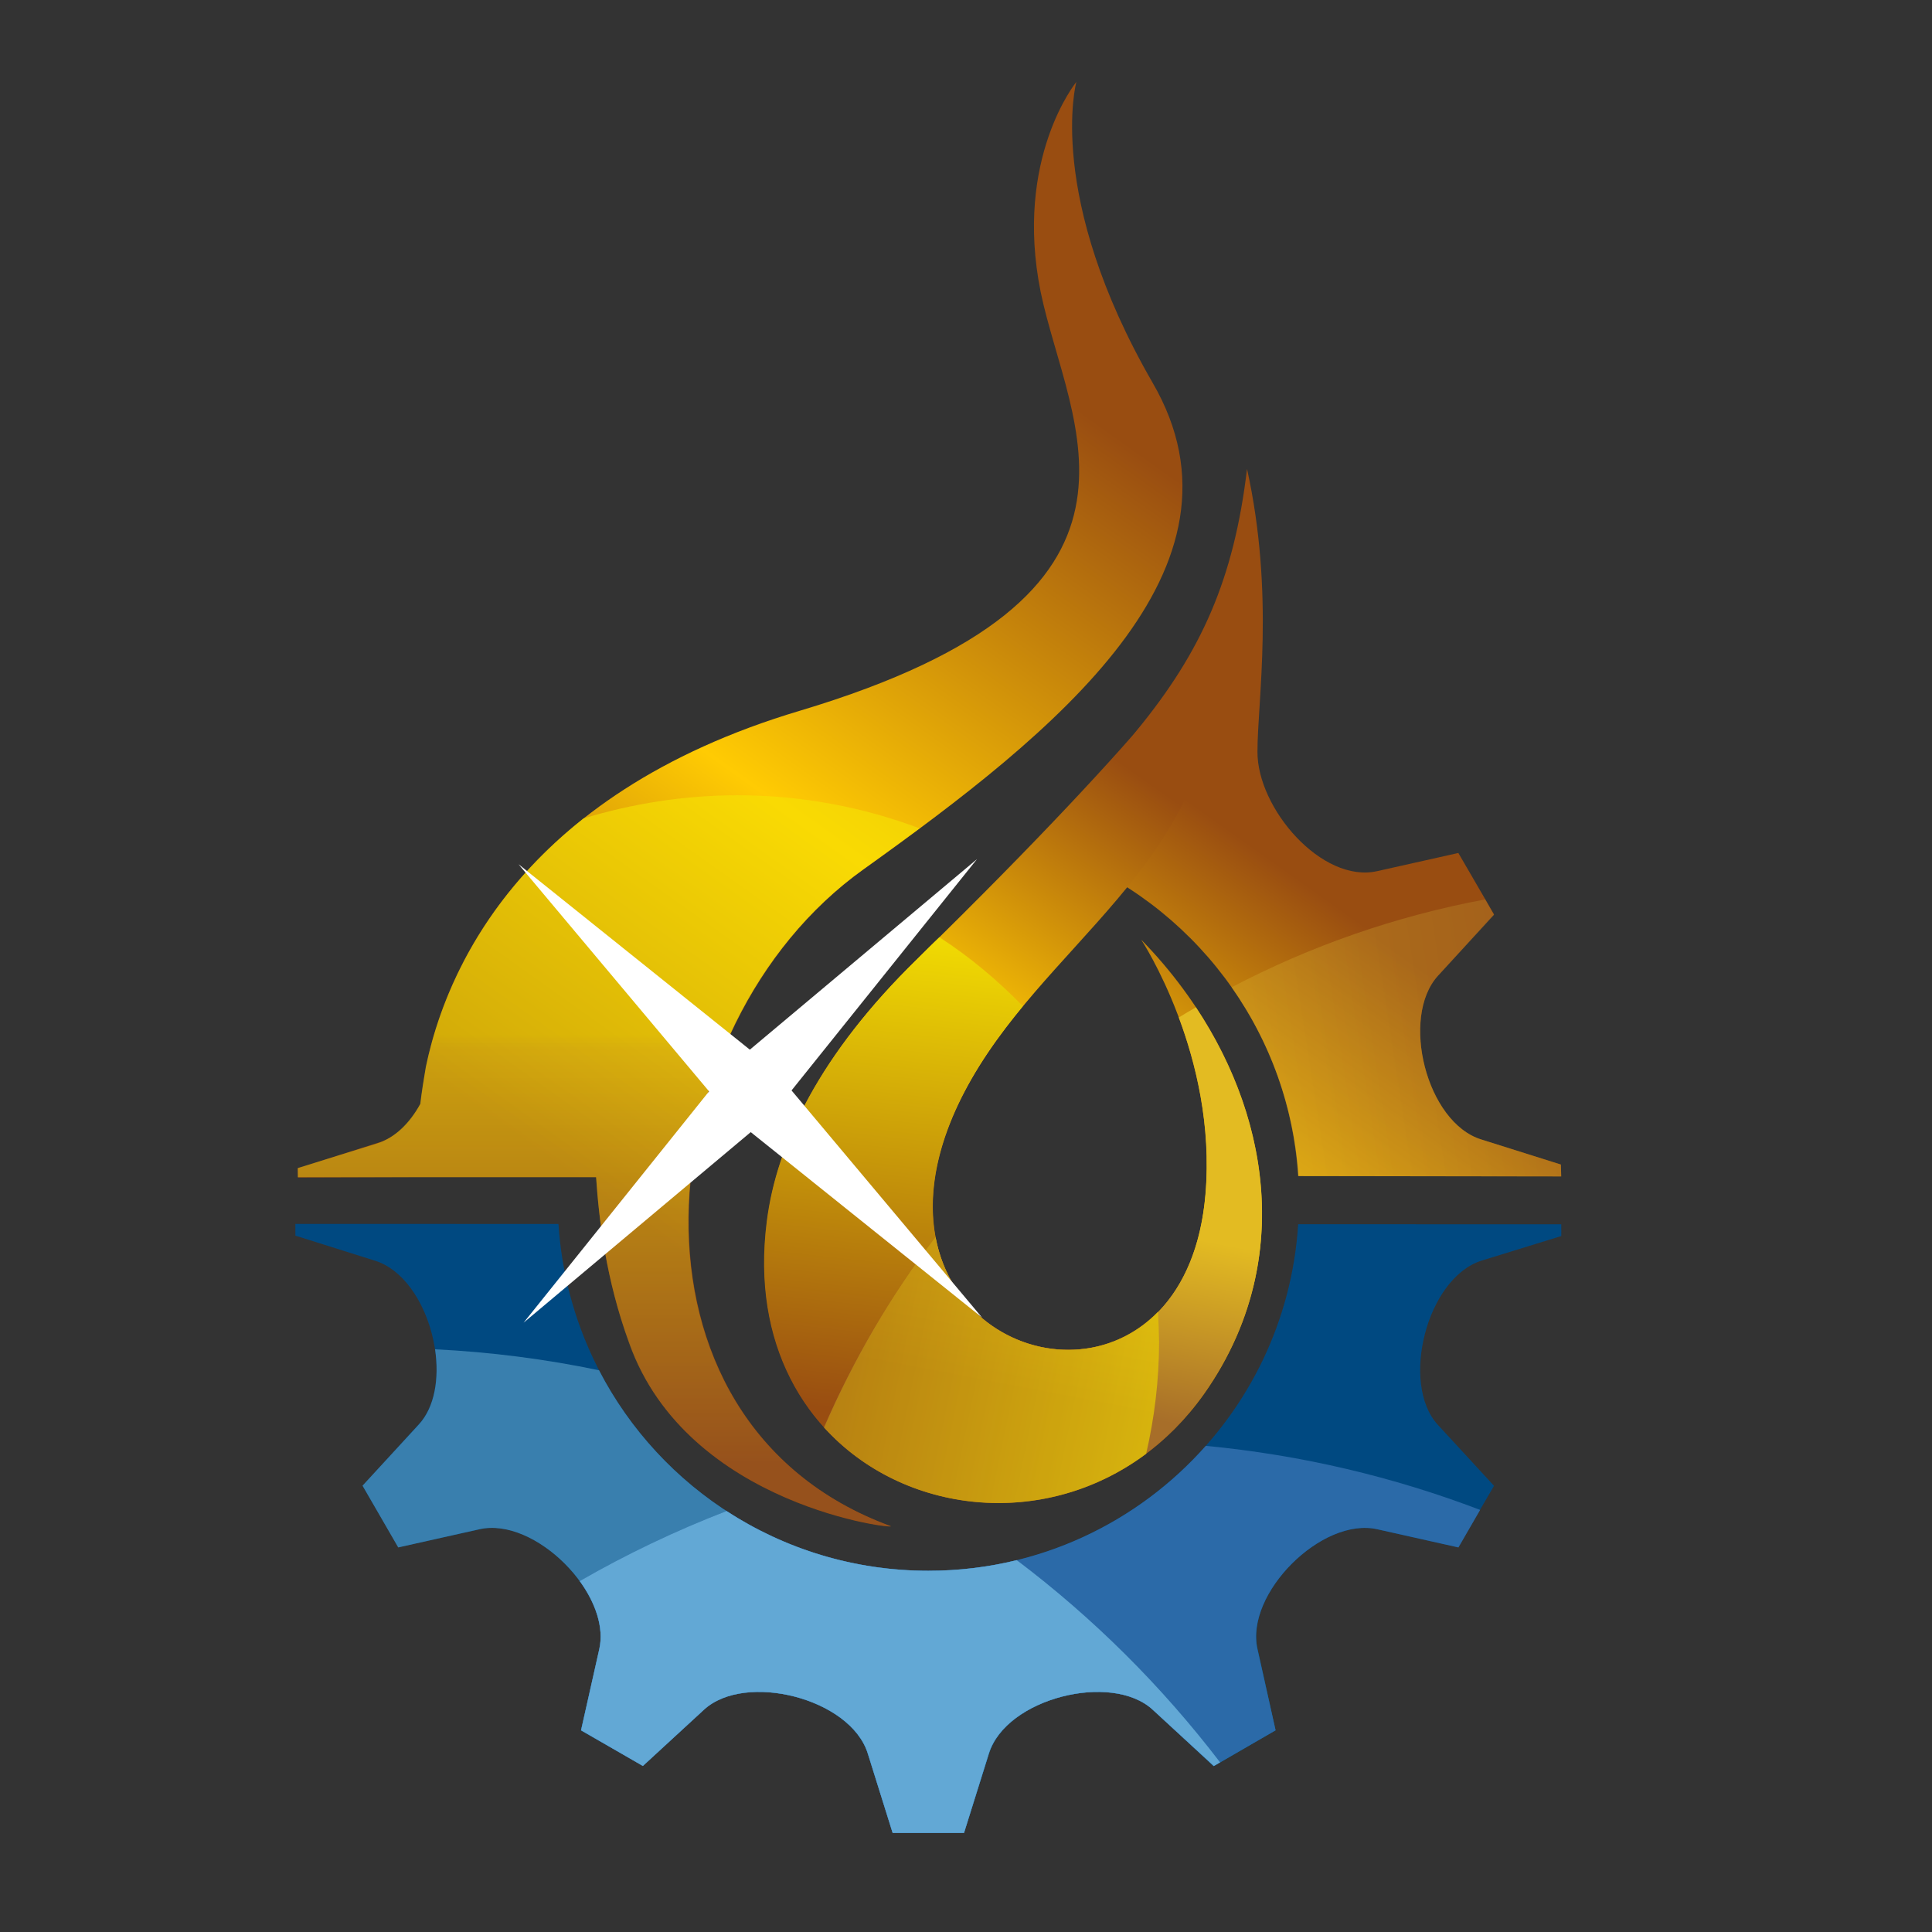 <?xml version="1.0" encoding="UTF-8" standalone="no"?>
<!DOCTYPE svg PUBLIC "-//W3C//DTD SVG 1.1//EN" "http://www.w3.org/Graphics/SVG/1.1/DTD/svg11.dtd">
<svg width="100%" height="100%" viewBox="0 0 1125 1125" version="1.1" xmlns="http://www.w3.org/2000/svg" xmlns:xlink="http://www.w3.org/1999/xlink" xml:space="preserve" xmlns:serif="http://www.serif.com/" style="fill-rule:evenodd;clip-rule:evenodd;stroke-linejoin:round;stroke-miterlimit:2;">
    <rect x="0" y="0" width="1125" height="1125" fill="#333333" stroke="none"/>
    <g id="Layer-1" serif:id="Layer 1" transform="matrix(4.167,0,0,4.167,0,0)">
        <g transform="matrix(-4.768,90.984,90.984,4.768,127.582,212.773)">
            <path d="M-0.488,0.566C-0.191,0.563 0.057,0.328 0.073,0.027C0.088,-0.274 -0.133,-0.532 -0.429,-0.567L-0.408,-0.97L-0.39,-0.969L-0.358,-0.845C-0.336,-0.759 -0.176,-0.71 -0.111,-0.765L-0.012,-0.846L0.079,-0.786L0.045,-0.663C0.021,-0.58 0.133,-0.456 0.219,-0.47L0.345,-0.492L0.394,-0.394L0.303,-0.305C0.242,-0.245 0.274,-0.082 0.357,-0.051L0.477,-0.006L0.471,0.103L0.348,0.135C0.261,0.157 0.213,0.316 0.267,0.382L0.349,0.48L0.289,0.572L0.166,0.538C0.082,0.514 -0.042,0.626 -0.027,0.712L-0.006,0.837L-0.103,0.887L-0.192,0.796C-0.252,0.735 -0.416,0.767 -0.447,0.85L-0.491,0.97L-0.509,0.969L-0.488,0.566Z" style="fill:url(#_Linear1);fill-rule:nonzero;"/>
        </g>
        <g transform="matrix(1,0,0,1,170.494,198.41)">
            <path d="M0,47.862L-0.876,48.367L-9.422,40.501C-15.153,35.22 -29.896,38.884 -32.314,46.623L-35.783,57.722L-45.757,57.722L-49.226,46.623C-51.644,38.884 -66.379,35.22 -72.114,40.501L-80.661,48.367L-89.295,43.383L-86.749,32.028C-85.012,24.283 -95.75,13.548 -103.492,15.285L-114.847,17.831L-119.834,9.197L-111.965,0.65C-109.729,-1.778 -109.096,-5.819 -109.698,-9.86C-101.886,-9.476 -94.232,-8.483 -86.786,-6.93C-78.176,9.716 -60.803,21.091 -40.77,21.091C-36.51,21.091 -32.368,20.579 -28.408,19.609C-17.706,27.691 -8.143,37.208 0,47.862" style="fill:rgb(57,127,174);"/>
        </g>
        <g transform="matrix(1,0,0,1,206.836,247.182)">
            <path d="M0,-36.187L-3.031,-30.941L-14.386,-33.487C-22.125,-35.224 -32.867,-24.489 -31.129,-16.744L-28.583,-5.388L-37.218,-0.405L-45.764,-8.271C-51.495,-13.551 -66.238,-9.887 -68.656,-2.149L-72.125,8.951L-82.099,8.951L-85.567,-2.149C-87.985,-9.887 -102.721,-13.551 -108.456,-8.271L-117.002,-0.405L-125.637,-5.388L-123.091,-16.744C-122.414,-19.76 -123.63,-23.229 -125.822,-26.24C-119.286,-30.004 -112.426,-33.278 -105.308,-36.026C-97.195,-30.746 -87.51,-27.681 -77.112,-27.681C-61.672,-27.681 -47.818,-34.429 -38.336,-45.138C-24.953,-43.865 -12.097,-40.8 0,-36.187" style="fill:rgb(43,106,168);"/>
        </g>
        <g transform="matrix(1,0,0,1,170.494,221.016)">
            <path d="M0,25.256L-0.876,25.761L-9.422,17.895C-15.153,12.614 -29.896,16.278 -32.314,24.017L-35.783,35.116L-45.757,35.116L-49.226,24.017C-51.644,16.278 -66.379,12.614 -72.114,17.895L-80.661,25.761L-89.295,20.777L-86.749,9.422C-86.072,6.405 -87.288,2.937 -89.48,-0.074C-82.944,-3.839 -76.084,-7.112 -68.966,-9.86C-60.854,-4.58 -51.168,-1.515 -40.77,-1.515C-36.51,-1.515 -32.368,-2.027 -28.408,-2.997C-17.706,5.085 -8.143,14.602 0,25.256" style="fill:rgb(98,168,213);"/>
        </g>
        <g transform="matrix(47.847,-68.333,-68.333,-47.847,139.793,195.467)">
            <path d="M1.048,0.455C0.969,0.461 0.887,0.436 0.805,0.445C0.864,0.214 0.786,-0.039 0.592,-0.195L0.844,-0.556L0.86,-0.544L0.818,-0.411C0.788,-0.319 0.908,-0.182 1.001,-0.194L1.139,-0.212L1.189,-0.104L1.086,-0.01C1.016,0.054 1.057,0.215 1.135,0.269C1.205,0.318 1.367,0.396 1.513,0.555C1.349,0.467 1.218,0.442 1.048,0.455Z" style="fill:url(#_Linear2);fill-rule:nonzero;"/>
        </g>
        <g transform="matrix(46.842,-66.898,-66.898,-46.842,132.122,189.025)">
            <path d="M0.524,0.426C0.296,0.469 0.128,0.442 0.009,0.379C-0.418,0.154 -0.233,-0.4 0.196,-0.403C0.505,-0.404 0.716,-0.161 0.771,0.131C0.771,0.131 0.684,-0.089 0.477,-0.209C0.067,-0.447 -0.134,0.203 0.435,0.234C0.718,0.249 0.997,0.098 1.27,0.329C1.27,0.329 1.103,0.317 0.524,0.426Z" style="fill:url(#_Linear3);fill-rule:nonzero;"/>
        </g>
        <g transform="matrix(-8.621,77.585,77.585,8.621,140.86,121.04)">
            <path d="M0.183,-0.143C0.371,-0.297 0.539,-0.357 0.68,-0.359C1.125,-0.366 1.261,0.102 1.018,0.361C0.952,0.369 0.885,0.37 0.816,0.363C0.798,0.361 0.781,0.358 0.763,0.355C0.971,0.193 0.794,-0.219 0.361,-0.012C0.321,0.007 0.283,0.03 0.246,0.054C0.205,0.004 0.169,-0.05 0.14,-0.108C0.154,-0.12 0.168,-0.131 0.183,-0.143Z" style="fill:url(#_Linear4);fill-rule:nonzero;"/>
        </g>
        <g transform="matrix(1,0,0,1,-70.272,-23.424)">
            <g opacity="0.41">
                <g transform="matrix(-51.148,8.046,8.046,51.148,297.022,166.265)">
                    <path d="M0.315,-0.385L0.298,-0.34L0.473,-0.201C0.591,-0.107 0.566,0.185 0.425,0.254L0.224,0.354L0.229,0.385L0.93,0.274C0.912,0.086 0.949,-0.097 1.028,-0.257C0.801,-0.334 0.561,-0.378 0.315,-0.385Z" style="fill:url(#_Linear5);"/>
                </g>
            </g>
        </g>
        <g transform="matrix(4.884,-25.574,-25.574,-4.884,148.708,196.089)">
            <path d="M2.149,-0.216C1.924,-0.353 1.609,-0.497 1.244,-0.535C0.116,-0.651 -0,0.55 0.745,0.845C0.394,1.021 0.019,1.155 -0.369,1.242C-0.827,0.634 -0.649,-0.345 0.191,-0.727C0.924,-1.062 1.68,-0.824 2.22,-0.296C2.197,-0.269 2.173,-0.242 2.149,-0.216Z" style="fill:url(#_Linear6);fill-rule:nonzero;"/>
        </g>
        <g transform="matrix(1,0,0,1,-70.272,-23.424)">
            <g opacity="0.75">
                <g transform="matrix(107.473,22.414,22.414,-107.473,149.786,207.297)">
                    <path d="M0.733,0.158C0.736,0.146 0.739,0.134 0.742,0.121C0.752,0.073 0.756,0.025 0.755,-0.022C0.647,-0.144 0.468,-0.161 0.347,-0.073C0.366,0.02 0.396,0.109 0.436,0.193C0.491,0.062 0.662,0.047 0.733,0.158Z" style="fill:url(#_Linear7);"/>
                </g>
            </g>
        </g>
        <g transform="matrix(73.83,-105.44,-105.44,-73.83,90.505,171.731)">
            <path d="M1.078,0.234C0.976,0.126 0.899,-0.084 0.556,0.187C0.304,0.387 0.098,0.338 0.006,0.298C-0.007,0.292 -0.019,0.286 -0.03,0.28C-0.054,0.277 -0.076,0.281 -0.092,0.294L-0.164,0.349L-0.172,0.343L-0.098,0.238L-0.098,0.238L0.014,0.078C-0.021,0.05 -0.071,0.006 -0.113,-0.055C-0.223,-0.209 -0.11,-0.413 -0.113,-0.401C-0.197,-0.084 0.179,0.129 0.454,0.032C0.695,-0.053 0.969,-0.134 1.067,0.078C1.166,0.29 1.287,0.333 1.287,0.333C1.287,0.333 1.18,0.341 1.078,0.234Z" style="fill:url(#_Linear8);fill-rule:nonzero;"/>
        </g>
        <g transform="matrix(1,0,0,1,-70.272,-23.424)">
            <g opacity="0.6">
                <g transform="matrix(0,-98.277,-98.277,0,155.332,227.822)">
                    <path d="M0.563,0.26C0.649,0.242 0.794,0.19 0.916,0.036C0.937,-0.033 0.949,-0.107 0.949,-0.183C0.949,-0.275 0.932,-0.362 0.902,-0.442C0.882,-0.415 0.863,-0.388 0.844,-0.362C0.622,-0.051 0.058,0.003 -0.09,-0.4C-0.095,-0.416 -0.063,-0.112 0.17,-0.029C0.261,0.004 0.347,0.014 0.406,0.018L0.406,0.274L0.406,0.274L0.406,0.442L0.419,0.442L0.454,0.329C0.462,0.304 0.483,0.283 0.51,0.268C0.527,0.266 0.545,0.263 0.563,0.26Z" style="fill:url(#_Linear9);"/>
                </g>
            </g>
        </g>
        <g transform="matrix(1,0,0,1,136.53,184.833)">
            <path d="M0,-64.783L-25.92,-32.455L0.707,-0.71L-31.621,-26.63L-63.362,0L-37.447,-32.327L-64.073,-64.069L-31.746,-38.153L0,-64.783Z" style="fill:white;"/>
        </g>
    </g>
    <defs>
        <linearGradient id="_Linear1" x1="0" y1="0" x2="1" y2="0" gradientUnits="userSpaceOnUse" gradientTransform="matrix(1,-6.93889e-18,-6.93889e-18,-1,0,1.54514e-05)"><stop offset="0" style="stop-color:rgb(0,73,129);stop-opacity:1"/><stop offset="1" style="stop-color:rgb(0,174,239);stop-opacity:1"/></linearGradient>
        <linearGradient id="_Linear2" x1="0" y1="0" x2="1" y2="0" gradientUnits="userSpaceOnUse" gradientTransform="matrix(1,0,0,-1,0,-1.73423e-05)"><stop offset="0" style="stop-color:rgb(153,77,17);stop-opacity:1"/><stop offset="0.46" style="stop-color:rgb(255,203,3);stop-opacity:1"/><stop offset="1" style="stop-color:rgb(153,77,17);stop-opacity:1"/></linearGradient>
        <linearGradient id="_Linear3" x1="0" y1="0" x2="1" y2="0" gradientUnits="userSpaceOnUse" gradientTransform="matrix(1,5.55112e-17,5.55112e-17,-1,0,0.022)"><stop offset="0" style="stop-color:rgb(153,77,17);stop-opacity:1"/><stop offset="0.46" style="stop-color:rgb(255,203,3);stop-opacity:1"/><stop offset="1" style="stop-color:rgb(153,77,17);stop-opacity:1"/></linearGradient>
        <linearGradient id="_Linear4" x1="0" y1="0" x2="1" y2="0" gradientUnits="userSpaceOnUse" gradientTransform="matrix(1,-1.38778e-17,-1.38778e-17,-1,0,0.004)"><stop offset="0" style="stop-color:rgb(255,242,0);stop-opacity:1"/><stop offset="1" style="stop-color:rgb(153,77,17);stop-opacity:1"/></linearGradient>
        <linearGradient id="_Linear5" x1="0" y1="0" x2="1" y2="0" gradientUnits="userSpaceOnUse" gradientTransform="matrix(1,0,0,-1,0,1.01938e-05)"><stop offset="0" style="stop-color:rgb(167,110,41);stop-opacity:1"/><stop offset="1" style="stop-color:rgb(211,167,42);stop-opacity:1"/></linearGradient>
        <linearGradient id="_Linear6" x1="0" y1="0" x2="1" y2="0" gradientUnits="userSpaceOnUse" gradientTransform="matrix(1,0,0,-1,0,0.18)"><stop offset="0" style="stop-color:rgb(167,110,41);stop-opacity:1"/><stop offset="1" style="stop-color:rgb(227,187,34);stop-opacity:1"/></linearGradient>
        <linearGradient id="_Linear7" x1="0" y1="0" x2="1" y2="0" gradientUnits="userSpaceOnUse" gradientTransform="matrix(1,-2.77556e-17,-2.77556e-17,-1,0,0.032)"><stop offset="0" style="stop-color:rgb(153,77,17);stop-opacity:1"/><stop offset="1" style="stop-color:rgb(255,242,0);stop-opacity:1"/></linearGradient>
        <linearGradient id="_Linear8" x1="0" y1="0" x2="1" y2="0" gradientUnits="userSpaceOnUse" gradientTransform="matrix(1,0,-5.55112e-17,-1,0,-0.026)"><stop offset="0" style="stop-color:rgb(153,77,17);stop-opacity:1"/><stop offset="0.46" style="stop-color:rgb(255,203,3);stop-opacity:1"/><stop offset="1" style="stop-color:rgb(153,77,17);stop-opacity:1"/></linearGradient>
        <linearGradient id="_Linear9" x1="0" y1="0" x2="1" y2="0" gradientUnits="userSpaceOnUse" gradientTransform="matrix(1,0,0,-1,0,-3.96838e-07)"><stop offset="0" style="stop-color:rgb(149,84,35);stop-opacity:1"/><stop offset="0.59" style="stop-color:rgb(237,215,12);stop-opacity:1"/><stop offset="0.61" style="stop-color:rgb(245,229,3);stop-opacity:1"/><stop offset="1" style="stop-color:rgb(245,229,3);stop-opacity:1"/></linearGradient>
    </defs>
</svg>
